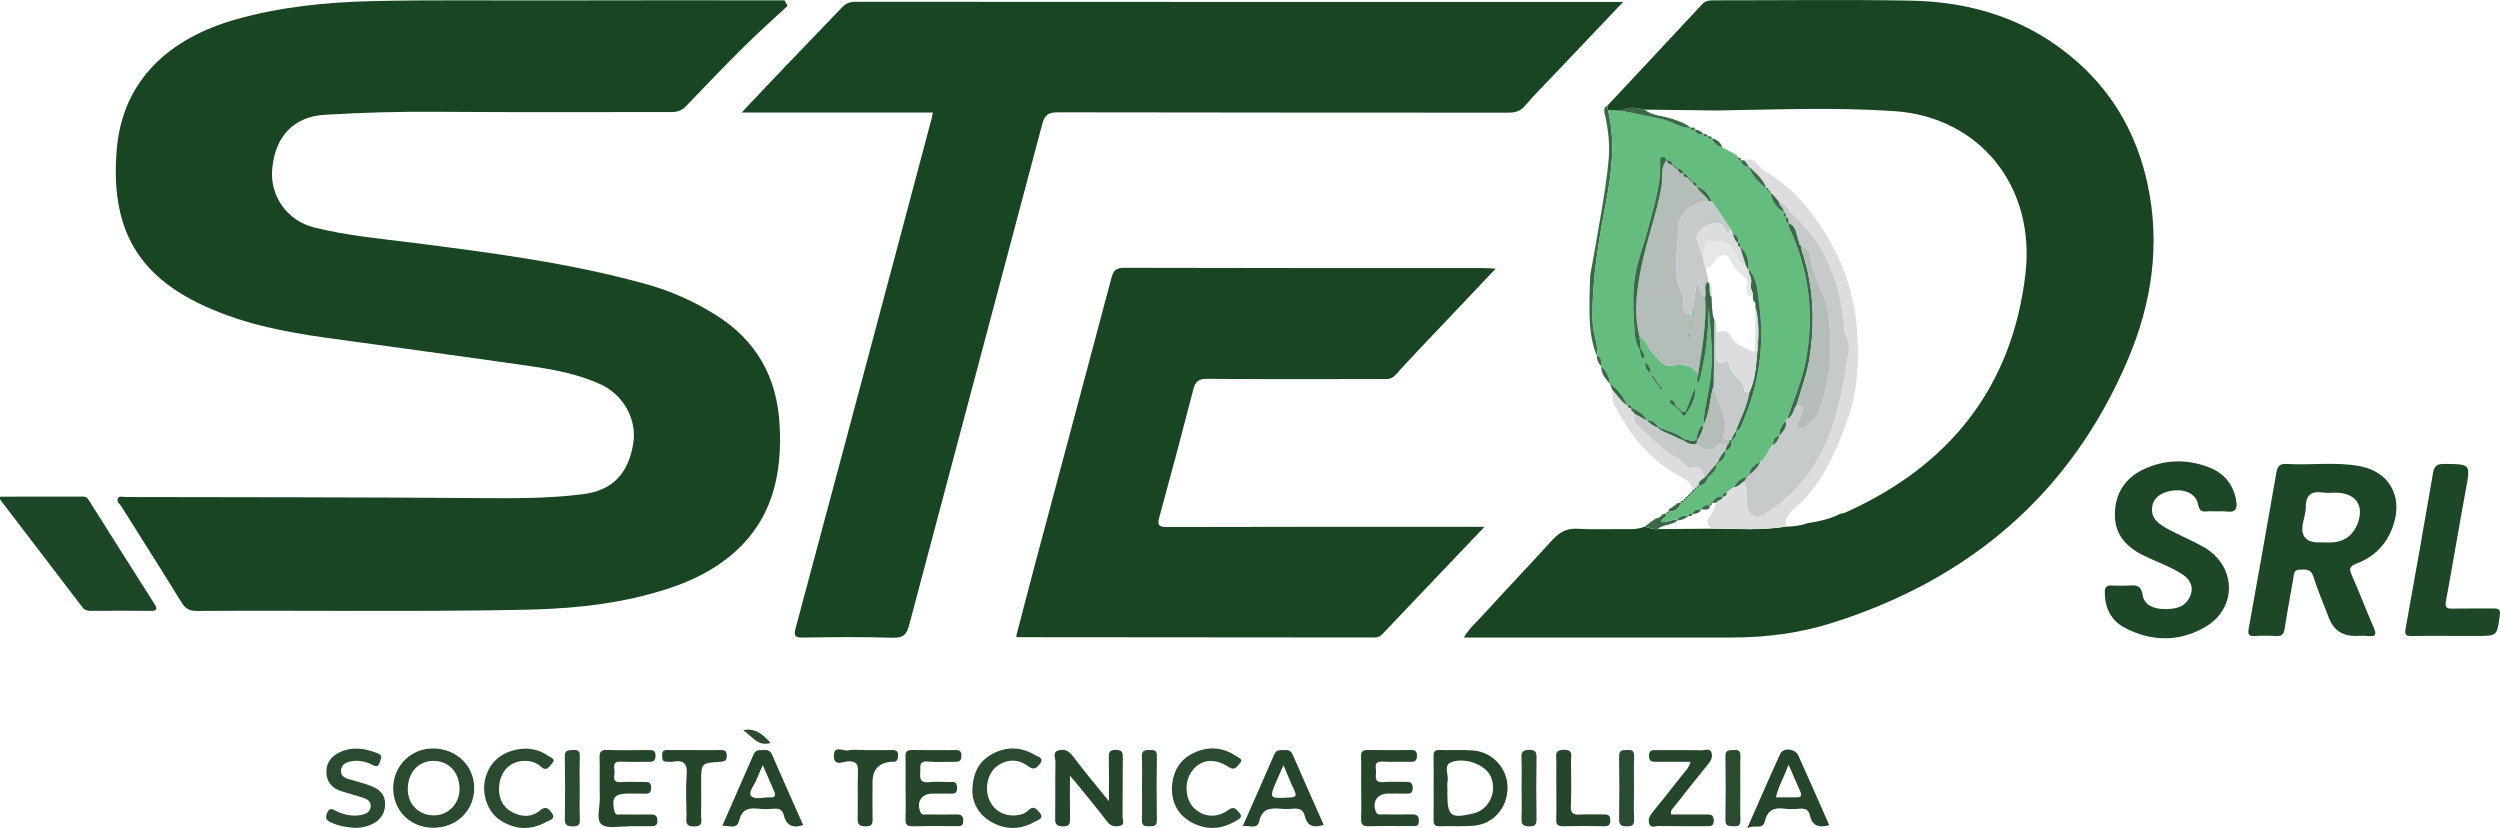 <?xml version="1.0" encoding="UTF-8"?>
<svg id="Livello_2" data-name="Livello 2" xmlns="http://www.w3.org/2000/svg" viewBox="0 0 864.2 286.34">
  <defs>
    <style>
      .cls-1 {
        fill: #25462b;
      }

      .cls-1, .cls-2, .cls-3, .cls-4, .cls-5, .cls-6, .cls-7, .cls-8, .cls-9, .cls-10, .cls-11, .cls-12 {
        stroke-width: 0px;
      }

      .cls-2 {
        fill: #dddddf00;
      }

      .cls-3 {
        fill: #c7caca00;
      }

      .cls-4 {
        fill: #194522;
      }

      .cls-5 {
        fill: #194523;
      }

      .cls-6 {
        fill: #2a4b30;
      }

      .cls-7 {
        fill: #1e4727;
      }

      .cls-8 {
        fill: #64bc7e;
      }

      .cls-9 {
        fill: #e5e8e700;
      }

      .cls-10 {
        fill: #184522;
      }

      .cls-11 {
        fill: #b5bdb900;
      }

      .cls-12 {
        fill: #3a6947;
      }
    </style>
  </defs>
  <g id="Livello_1-2" data-name="Livello 1">
    <g>
      <path class="cls-5" d="M272.24,2.03c-5.18,4.84-10.47,9.55-15.5,14.54-6.65,6.59-13.12,13.36-19.6,20.13-1.41,1.47-2.89,2.04-4.93,2.04-26.99-.05-53.98.14-80.97-.1-12.98-.11-25.92.26-38.87,1.03-10.71.63-17.18,7.24-18.26,18.55-.91,9.48,5.07,18.05,14.5,20.41,11.28,2.83,22.86,3.86,34.35,5.32,27.09,3.45,54.17,6.95,80.55,14.31,8.43,2.35,16.39,5.9,23.84,10.56,14.08,8.8,21.24,21.45,22.15,38.06.97,17.75-2.77,33.53-17.11,45.31-8.85,7.27-19.37,11.1-30.36,13.84-13.52,3.37-27.28,4.48-41.15,4.76-37.6.74-75.19.14-112.79.4-2.53.02-3.99-.73-5.35-2.95-6.84-11.16-13.89-22.19-20.85-33.27-.51-.81-1.62-1.57-1.19-2.58.48-1.12,1.77-.58,2.69-.58,41.1.08,82.2.06,123.3.38,11.62.09,23.2.11,34.75-1.34,10.07-1.26,15.73-6.9,17.45-17.47,1.38-8.43-3.34-16.98-11.58-20.67-7.58-3.39-15.7-4.94-23.82-6.12-23.44-3.4-46.92-6.51-70.38-9.78-15.48-2.15-30.75-5.18-44.89-12.2-21.67-10.76-30.01-27.08-27.87-52.89,2.01-24.2,18.39-38.56,41.23-45.02C96.93,2.36,112.6.77,128.5.39c21.36-.5,42.71-.17,64.07-.25,26.21-.1,52.42-.02,78.63-.02.35.63.69,1.27,1.04,1.9Z"/>
      <path class="cls-4" d="M555.7,36.47c10.91-11.66,21.83-23.31,32.7-35,1.06-1.14,2.23-1.36,3.66-1.36,22.74.02,45.49-.3,68.23.1,21.57.37,41.23,6.55,57.74,21.13,12.91,11.4,20.76,25.7,24.35,42.36,4.52,20.97,1.4,41.33-6.87,60.73-19.71,46.22-54.59,75.82-102.13,90.88-11.21,3.55-22.87,5.07-34.68,5.06-30.74-.03-61.48,0-92.65,0,1.87-3.27,4.51-5.48,6.76-7.95,7.89-8.68,15.98-17.18,23.89-25.84,2.41-2.64,4.95-4.02,8.73-3.8,6.1.36,12.24.04,18.36.13,1.65.02,3.17-.3,4.68-.82,1.54.2,2.95,1.07,4.57.81,6.25-.05,12.49-.09,18.74-.14,8.52.02,17.05.68,25.53-.69,2.54-.07,5.06-.31,7.47-1.2,3.88-.64,7.74-1.37,11.28-3.23.6-.15,1.23-.2,1.78-.45,35.84-16.03,57.64-43.06,62.3-82.3,3.62-30.47-15.8-54.49-45.38-56.48-20.42-1.38-40.96-.52-61.44-.22-8.29-.1-16.57-.2-24.86-.3-2.76-.65-5.5-1.14-8.14.43-1.49-.06-2.98-.12-4.48-.18-.04-.54-.09-1.08-.13-1.62Z"/>
      <path class="cls-10" d="M322.48,38.9h-66.1c5.38-5.69,10.27-10.9,15.21-16.06,6.47-6.77,13-13.48,19.46-20.26,1.28-1.34,2.57-1.96,4.52-1.96,87.34.06,174.69.05,262.03.05.95,0,1.89,0,3.49,0-8.49,8.94-16.46,17.31-24.42,25.7-3.18,3.35-6.47,6.61-9.44,10.13-1.64,1.94-3.41,2.45-5.82,2.45-51.86-.05-103.71,0-155.57-.12-3.29,0-4.68.75-5.56,4.08-15.26,57.7-30.7,115.36-45.98,173.06-.87,3.3-1.96,4.6-5.63,4.48-10.36-.32-20.74-.2-31.11-.06-2.79.04-3.24-.62-2.51-3.32,11.5-42.82,22.91-85.66,34.33-128.5,4.27-16.02,8.53-32.04,12.79-48.06.12-.46.18-.93.31-1.62Z"/>
      <path class="cls-4" d="M513.17,182.1c-12.28,12.89-23.82,24.98-35.31,37.11-.87.92-1.76,1.16-2.95,1.16-40.99-.05-81.97-.07-122.96-.1-.12,0-.24-.08-.7-.24,2.27-8.68,4.51-17.41,6.84-26.11,8.69-32.58,17.43-65.16,26.09-97.75.65-2.44,1.47-3.61,4.4-3.6,41.49.12,82.97.09,124.46.1,1.08,0,2.17.1,3.99.19-5.8,6.12-11.16,11.77-16.52,17.44-6.09,6.44-12.25,12.81-18.19,19.38-1.38,1.52-2.8,1.35-4.36,1.35-20.24.02-40.49.09-60.73-.07-2.97-.02-4.02.92-4.72,3.65-3.79,14.73-7.71,29.42-11.73,44.09-.78,2.83-.26,3.49,2.74,3.48,34.74-.11,69.48-.07,104.22-.07,1.45,0,2.91,0,5.43,0Z"/>
      <path class="cls-7" d="M814.17,219.83q-6.76,0-9.11-6.21c-1.81-4.77-3.85-9.47-5.38-14.33-.87-2.78-2.71-2.37-4.67-2.37-2.26,0-2.04,1.74-2.28,3.16-1.01,5.77-2.09,11.53-2.98,17.32-.29,1.87-.99,2.57-2.89,2.46-2.49-.14-5-.14-7.49,0-2.22.13-2.36-.78-2.02-2.67,3.23-17.9,6.4-35.81,9.53-53.73.37-2.11,1.01-3.23,3.54-3.08,8.34.49,16.75-.77,25.05.71,10.21,1.81,15.1,10.13,12,20-2.08,6.61-6.34,11.26-12.8,13.69-2.23.84-2.79,1.62-1.76,3.93,2.68,6.02,5.01,12.2,7.64,18.25.98,2.24.82,3.18-1.87,2.9-1.48-.15-3-.03-4.5-.03ZM801.69,187.48c1.62,0,3.25.11,4.86-.02,4.32-.36,7.13-2.82,8.54-6.78,2.09-5.85-.59-9.88-6.76-10.34-1.74-.13-3.53.19-5.24-.07-3.98-.61-6.01.72-6.02,4.98,0,1.84-.62,3.67-.98,5.51q-1.34,6.82,5.59,6.74Z"/>
      <path class="cls-7" d="M766.5,176.77c-1.25,0-2.51-.11-3.74.02-1.83.19-2.53-.43-2.9-2.34-.64-3.35-3.74-5.14-7.7-4.96-4.38.21-7.48,2.18-8.12,5.31-.52,2.55.34,4.61,2.43,6.21,2.4,1.84,5.16,3,7.83,4.33,2.57,1.27,5.19,2.43,7.66,3.88,11.25,6.59,11.48,21.16.15,27.64-8.94,5.1-18.44,4.93-27.56.19-4.76-2.47-6.98-6.85-6.96-12.33,0-1.82.64-2.42,2.4-2.32,1.99.11,4,.11,5.99,0,2.5-.14,4.19-.13,4.7,3.33.5,3.43,3.83,4.73,7.16,4.8,3.55.08,7.11-.27,9.02-3.96,1.6-3.09.67-5.99-2.43-8.02-4.29-2.81-9.19-4.39-13.74-6.68-5.93-2.99-9.74-7.29-9.62-14.26.13-7.36,3.74-12.58,10.32-15.56,7.13-3.24,14.57-3.35,21.87-.65,5.22,1.93,8.63,5.66,9.7,11.4.58,3.09-.14,4.48-3.45,4.01-.98-.14-1.99-.02-2.99-.03Z"/>
      <path class="cls-7" d="M.04,171.68c9.55,0,19.12.02,28.69-.02,1.25,0,1.69.79,2.23,1.64,7.45,11.81,14.89,23.62,22.39,35.39,1.22,1.91.96,2.52-1.38,2.48-6.87-.09-13.75-.05-20.62-.01-1.21,0-2.12-.27-2.89-1.28-9.46-12.41-18.94-24.79-28.41-37.19-.11-.15-.01-.45-.01-1.01Z"/>
      <path class="cls-7" d="M846.77,219.82c-4.37,0-8.74-.07-13.11.03-1.97.04-2.5-.34-2.1-2.53,3.26-17.89,6.37-35.8,9.47-53.71.39-2.27,1.16-3.27,3.79-3.25,9.34.09,9.23-.06,7.51,9.22-2.36,12.73-4.46,25.51-6.82,38.24-.41,2.21.28,2.59,2.21,2.56,4.74-.08,9.49,0,14.23-.05,1.88-.02,2.47.4,2.17,2.55-.98,6.95-.85,6.97-7.99,6.95-3.12,0-6.24,0-9.36,0Z"/>
      <path class="cls-1" d="M383.33,276.98c0-5.69.06-10.4-.03-15.11-.03-1.76.2-2.67,2.37-2.66,2.07.01,2.49.72,2.46,2.6-.09,6.87,0,13.74-.09,20.6-.01,1.05.94,2.73-.97,3.09-1.57.3-3.04.23-4.28-1.4-3.71-4.86-7.63-9.54-11.48-14.29-.28-.35-.59-.67-1.45-1.65,0,5.47-.05,10.15.03,14.83.03,1.75-.21,2.71-2.37,2.67-2.08-.03-2.82-.58-2.78-2.73.12-6.49-.03-12.99.11-19.48.03-1.37-1.21-3.49,1.18-4.09,1.91-.48,3.42.14,4.77,1.94,3.81,5.08,7.92,9.94,12.53,15.67Z"/>
      <path class="cls-1" d="M495.58,272.26c0-3.61.06-7.23-.03-10.84-.04-1.58.42-2.21,2.09-2.16,3.86.13,7.74-.13,11.58.16,6.82.52,12.01,6.36,11.9,13.02-.11,7.01-4.99,12.5-11.89,13.02-3.84.29-7.72.02-11.58.15-1.67.05-2.13-.57-2.1-2.15.09-3.73.03-7.47.02-11.21ZM500.33,272.49c0,.62,0,1.25,0,1.87,0,7.8,1.12,8.67,8.93,6.85,5.7-1.32,8.61-8.02,5.78-13.31-1.9-3.54-8.44-6.16-13.24-4.47-3.1,1.09-.85,4.52-1.43,6.82-.18.7-.03,1.49-.03,2.24Z"/>
      <path class="cls-6" d="M135.93,272.41c.02-7.68,6.18-13.76,13.84-13.68,8.11.09,14.16,5.99,14.15,13.8-.02,7.77-6.26,13.72-14.28,13.61-7.9-.11-13.73-5.95-13.71-13.73ZM149.65,263.02c-5.21.09-8.82,4.28-8.68,10.07.12,5.14,3.99,8.85,9.17,8.77,4.94-.07,8.79-4.15,8.72-9.25-.08-5.74-3.86-9.68-9.21-9.59Z"/>
      <path class="cls-1" d="M470.52,272.51c0-3.62.08-7.25-.03-10.87-.05-1.78.52-2.42,2.33-2.39,5,.09,9.99.06,14.99.02,1.37-.01,1.99.34,2,1.88.01,1.62-.5,2.23-2.12,2.19-3.25-.08-6.5.11-9.74-.07-3.4-.19-2.16,2.24-2.29,3.81-.14,1.68-.49,3.56,2.42,3.28,2.6-.25,5.24-.04,7.87-.08,1.37-.02,2.33.07,2.39,1.94.07,2.06-.98,2.18-2.51,2.13-2-.06-4-.03-6-.02-3.78,0-5.66,2.93-4.17,6.37.5,1.16,1.44.8,2.22.81,3.37.05,6.75.09,10.12,0,1.69-.04,2.47.41,2.47,2.3,0,2.03-1.26,1.75-2.48,1.75-5,0-10-.08-14.99.05-2.05.05-2.55-.73-2.49-2.62.12-3.49.03-6.99.03-10.49Z"/>
      <path class="cls-1" d="M313.03,272.5c0-3.62.08-7.25-.03-10.87-.05-1.78.53-2.41,2.34-2.37,4.87.1,9.75.04,14.62.03,1.31,0,2.36-.07,2.39,1.87.03,2.03-.96,2.22-2.53,2.19-3-.05-6.02.19-8.99-.09-3.48-.32-2.54,2-2.71,3.84-.19,2.15.1,3.58,2.87,3.28,2.35-.25,4.74-.06,7.12-.06,1.36,0,2.69-.31,2.75,1.92.07,2.47-1.44,2.11-2.91,2.1-1.87,0-3.75-.01-5.62,0-3.79,0-5.63,2.87-4.17,6.37.49,1.18,1.43.81,2.21.82,3.37.05,6.75.08,10.12,0,1.67-.04,2.51.37,2.49,2.27-.03,1.98-1.24,1.78-2.5,1.78-5,0-10-.08-14.99.05-2.04.05-2.55-.73-2.48-2.63.13-3.49.04-6.99.04-10.49h-.01Z"/>
      <path class="cls-1" d="M216.97,285.72c-3.09-.15-7.12.84-9.01-.74-2.01-1.68-.55-5.85-.62-8.92-.11-4.73.03-9.47-.07-14.21-.04-1.88.44-2.66,2.49-2.6,4.86.14,9.72.08,14.58.02,1.46-.02,2.27.22,2.26,2.01-.02,1.75-.78,2.08-2.27,2.06-3.24-.06-6.49.11-9.72-.05-3.11-.16-2.2,2.02-2.17,3.53.03,1.46-1.03,3.72,2.12,3.53,2.73-.17,5.48,0,8.22-.05,1.44-.03,2.31.19,2.31,2,0,1.7-.64,2.14-2.19,2.06-1.99-.09-3.99-.02-5.98-.02-4.54,0-5.55,1.46-4.56,6.01.35,1.6,1.37,1.17,2.23,1.18,3.36.06,6.73.07,10.1.01,1.59-.03,2.56.21,2.55,2.2,0,1.94-1.12,1.86-2.41,1.85-2.62-.02-5.24,0-7.85,0v.14Z"/>
      <path class="cls-1" d="M577.66,281.55c4.08,0,8.07.01,12.05,0,1.43,0,2.67-.11,2.71,2.03.04,2.19-1.23,2.01-2.65,2.01-5.49-.02-10.99.04-16.48-.05-1.08-.02-2.68.89-3.19-.84-.4-1.34.09-2.61,1.04-3.78,3.63-4.44,7.19-8.94,10.72-13.45.89-1.13,2.07-2.12,2.48-4.14-3.99,0-7.8,0-11.61,0-1.41,0-2.65.15-2.69-2-.04-2.17,1.17-2.04,2.61-2.03,5.24.02,10.49-.04,15.73.05,1.09.02,2.69-.84,3.24.8.44,1.32-.01,2.59-.98,3.78-4.02,4.92-7.95,9.92-11.89,14.92-.51.65-1.35,1.17-1.11,2.72Z"/>
      <path class="cls-6" d="M122.84,286.19c-2.97-.19-5.9-.65-8.65-2-1.54-.76-1.81-1.64-1.07-3.27.79-1.73,1.57-1.34,2.86-.68,2.6,1.33,5.4,1.99,8.33,1.57,1.78-.25,3.63-.88,3.84-2.94.19-1.91-1.37-2.76-3.03-3.25-2.38-.71-4.77-1.39-7.15-2.14-3.03-.95-4.94-2.98-5.14-6.19-.21-3.34,1.54-5.76,4.44-7.17,4.46-2.18,8.93-1.46,13.37.32,1.89.75.92,1.91.64,3.01-.35,1.4-1.05,1.74-2.41,1.02-2.49-1.32-5.19-1.84-7.96-1.2-1.49.35-2.85,1.15-3.02,2.92-.17,1.83.99,2.67,2.59,3.11,1.91.53,3.82,1.09,5.72,1.67,5.19,1.57,7.08,3.63,6.91,7.5-.17,3.9-3.12,6.68-8.01,7.51-.73.12-1.49.14-2.27.22Z"/>
      <path class="cls-1" d="M429.58,285.6c3.77-8.54,7.39-16.68,10.92-24.85.74-1.72,2.07-1.4,3.41-1.47,1.31-.06,2.3.09,2.94,1.57,3.49,8.07,7.1,16.09,10.74,24.29-3.28,1.05-5.66.62-6.51-2.97-.54-2.28-1.96-2.83-4.09-2.62-1.48.15-3,.14-4.48,0-3.49-.33-6.25.06-7.2,4.29-.71,3.14-3.43,1.28-5.74,1.75ZM443.67,264.5c-.88,2-1.53,3.46-2.16,4.92-2.9,6.71-2.9,6.65,4.37,6.26,1.88-.1,2.48-.48,1.59-2.37-1.27-2.67-2.35-5.42-3.79-8.8Z"/>
      <path class="cls-1" d="M277.64,285.21c-3.9,1.29-5.89-.12-6.72-3.47-.43-1.74-1.48-2.34-3.26-2.19-1.85.16-3.76.22-5.6,0-3.38-.41-5.66.35-6.56,4.08-.78,3.26-3.45,1.66-5.82,1.84,3.73-8.5,7.33-16.65,10.88-24.82.74-1.71,2.17-1.25,3.48-1.37,1.38-.12,2.26.25,2.87,1.67,3.5,8.06,7.1,16.08,10.73,24.26ZM263.68,264.51c-.88,2.01-1.57,3.45-2.15,4.94-.76,1.93-2.95,4.46-1.91,5.65,1.35,1.55,4.38.36,6.68.54,1.63.13,1.95-.62,1.34-2.02-1.24-2.82-2.46-5.66-3.95-9.1Z"/>
      <path class="cls-1" d="M632.34,285.24c-3.55,1.01-5.92.28-6.67-3.35-.41-1.99-1.65-2.49-3.52-2.34-1.73.14-3.52.23-5.23,0-3.57-.5-5.91.45-6.82,4.28-.78,3.3-3.55.96-6.14,2.52,4.14-9.36,7.7-17.64,11.47-25.82,1.02-2.21,5.16-1.73,6.23.64,3.56,7.92,7.04,15.86,10.68,24.08ZM613.93,275.62c2.54,0,4.87-.02,7.19,0,1.33.01,1.86-.49,1.29-1.8-1.27-2.93-2.56-5.85-4.17-9.53-1.43,4.29-3.5,7.39-4.32,11.32Z"/>
      <path class="cls-6" d="M405.1,273.1c.08-6.22,2.56-10.41,7.43-12.77,5.03-2.44,10.17-2.11,14.9,1.1.77.52,2.52,1.05,1.15,2.43-.94.95-1.6,2.76-3.88,1.26-5.09-3.35-9.9-2.55-12.83,1.65-2.55,3.65-2.19,9.43.77,12.46,3.11,3.18,7.95,3.74,11.9.8,2.12-1.57,2.8-.2,3.85.91,1.51,1.6-.19,2.25-1.08,2.78-4.95,2.98-10.08,3.37-15.28.63-4.78-2.53-6.78-6.7-6.93-11.24Z"/>
      <path class="cls-6" d="M336.14,274c-.07-6.61,2.17-10.78,6.8-13.33,4.94-2.72,10.07-2.53,14.93.37.9.53,3.14,1.02,1.7,2.86-.95,1.21-1.95,2.67-4.2.95-3.62-2.76-7.81-2.38-11.04.27-2.96,2.43-4.02,7.46-2.39,11.3,1.6,3.77,5.07,5.79,9.29,5.43,1.54-.13,3.06-.54,4.09-1.61,1.89-1.97,3-.65,4.12.73,1.58,1.94-.58,2.44-1.48,2.95-4.87,2.81-9.91,3.11-14.95.39-4.6-2.47-6.68-6.48-6.87-10.32Z"/>
      <path class="cls-6" d="M172.49,272.45c-.04,3.64,1.3,6.59,4.62,8.32,3.22,1.68,6.65,1.85,9.48-.57,2.09-1.79,3.09-.62,4.13.79,1.6,2.18-.84,2.55-1.82,3.09-5.5,3.08-11.02,2.8-16.22-.71-4.16-2.82-6.19-8.88-4.98-14,1.35-5.7,5.5-9.46,11.83-10.41,3.55-.53,6.97.22,9.94,2.3.81.56,2.89,1.01,1.37,2.64-.9.97-1.83,3.02-3.86,1.12-1.39-1.3-3.18-1.91-5.12-1.99-5.38-.22-9.21,3.62-9.36,9.42Z"/>
      <path class="cls-1" d="M299.2,259.3c3.11,0,6.23.04,9.34-.02,1.47-.03,1.94.55,1.9,1.99-.04,1.37-.39,2.17-1.9,2.04-.12,0-.25,0-.37,0q-6.54.52-6.55,7.03c0,4.24-.08,8.47.02,12.71.05,1.84-.33,2.62-2.41,2.6-2.1-.02-2.81-.6-2.75-2.75.14-5.35-.08-10.72.1-16.07.09-2.67-.51-3.73-3.45-3.65-1.59.04-4.77,1.92-4.88-1.74-.12-4.04,3.24-1.69,4.97-2.06,1.91-.4,3.97-.09,5.96-.09Z"/>
      <path class="cls-1" d="M240,259.3c2.99,0,5.99.04,8.98-.02,1.48-.03,2.28.25,2.25,2.03-.03,1.79-.89,1.94-2.33,2.03-6.52.41-6.52.45-6.52,7.03,0,3.87.06,7.73-.02,11.6-.03,1.62.93,3.68-2.38,3.72-3.46.04-2.65-2.09-2.67-3.92-.05-4.61-.29-9.25.06-13.84.29-3.76-.82-5.33-4.65-4.63-.72.13-1.49-.01-2.24.01-1.76.06-1.5-1.18-1.57-2.3-.08-1.28.46-1.76,1.72-1.74,3.12.05,6.24.02,9.35.01Z"/>
      <path class="cls-1" d="M538,272.44c0-3.11-.04-6.22,0-9.33.03-1.82-.82-3.95,2.65-3.93,3.31.02,2.39,2.07,2.41,3.71.06,5.23.16,10.46-.04,15.67-.1,2.53.78,3.19,3.14,3.02,2.72-.19,5.47,0,8.21-.06,1.48-.04,2.26.25,2.26,2.01,0,1.66-.54,2.1-2.13,2.07-4.73-.09-9.46-.1-14.19,0-1.78.04-2.41-.55-2.35-2.34.11-3.6.03-7.21.03-10.82Z"/>
      <path class="cls-6" d="M525.98,272.44c0-3.49.1-6.98-.05-10.47-.09-2.11.58-2.78,2.73-2.76,2,.02,2.51.64,2.48,2.57-.11,7.1-.1,14.21,0,21.31.02,1.86-.4,2.59-2.44,2.58-2.11,0-2.84-.63-2.75-2.76.15-3.48.04-6.98.04-10.47Z"/>
      <path class="cls-6" d="M200.4,272.74c0,3.49-.12,6.98.05,10.47.1,2.05-.67,2.49-2.56,2.44-1.81-.05-2.67-.38-2.63-2.48.12-7.23.1-14.45-.02-21.68-.04-2.33,1.28-2.14,2.85-2.24,1.77-.11,2.41.44,2.34,2.28-.13,3.73-.04,7.48-.04,11.21Z"/>
      <path class="cls-6" d="M394.76,272.39c0-3.61.12-7.23-.04-10.84-.1-2.28,1.13-2.26,2.78-2.3,1.65-.03,2.45.23,2.41,2.2-.12,7.35-.12,14.7,0,22.05.03,2.05-.98,2.15-2.51,2.11-1.43-.04-2.73.13-2.66-2.02.12-3.73.03-7.47.03-11.21h-.01Z"/>
      <path class="cls-6" d="M564.84,272.75c0,3.49-.13,6.98.04,10.46.1,2.09-.76,2.43-2.59,2.44-1.9.01-2.63-.51-2.6-2.51.1-7.22.12-14.45,0-21.68-.04-2.37,1.32-2.11,2.86-2.21,1.78-.12,2.39.47,2.33,2.29-.13,3.73-.04,7.47-.04,11.21Z"/>
      <path class="cls-6" d="M601.59,272.45c0,3.61-.08,7.23.04,10.84.06,1.76-.44,2.49-2.28,2.32-1.48-.14-2.95.28-2.91-2.15.12-7.35.13-14.7.01-22.05-.04-2.45,1.47-2,2.93-2.15,1.89-.2,2.3.64,2.25,2.35-.11,3.61-.03,7.23-.03,10.84Z"/>
      <path class="cls-12" d="M552.03,122.98c-2.78-6.58-2.64-13.53-2.56-20.47.03-2.46.15-4.92.24-7.38,1.27-7.14,2.6-14.28,3.78-21.44,1.02-6.22,2.06-12.42,2.6-18.73.44-5.17-.15-10.13-1.25-15.08-.34-1.51-.67-2.58.87-3.42.04.54.09,1.08.13,1.62,2.6,10.53,1.4,20.95-.6,31.43-2.63,13.76-5.04,27.55-4.69,41.67.1,4.01,2.04,7.73,1.48,11.79Z"/>
      <path class="cls-6" d="M266.37,256.84c-4.65,1.32-6.45-2.57-9.48-4.39q4.77-1.31,9.48,4.39Z"/>
      <path class="cls-12" d="M573.05,182.86c-1.62.27-3.03-.61-4.57-.81,1.29-.95,2.59-1.9,3.88-2.85,1.06-.03,1.78-.63,2.38-1.42,0,0,0,.03,0,.03.43-.1.87-.2,1.3-.3.39,1.55-1.79,1.52-1.76,2.95,1.92.32,3.67-1.22,5.61-.58-1.91,1.84-4.89,1.24-6.84,2.98Z"/>
      <path class="cls-12" d="M579.84,173.92c.44-.08.88-.15,1.32-.23-.76,2.08-2.13,3.28-4.46,3.13.09-.22.14-.44.17-.67,0,0-.01,0-.01,0,.74-.52,1.48-1.03,2.22-1.55.25-.23.51-.46.76-.69Z"/>
      <path class="cls-8" d="M576.7,176.82c2.33.16,3.7-1.05,4.46-3.13,0,0,.06.1.06.1.51,0,.8-.22.81-.75,0,0-.03.03-.03.03.53.01.82-.21.78-.77,0,0-.03.03-.03.03.55.03.81-.23.78-.78,0,0-.03.03-.03.03.55.03.82-.21.77-.78,0,0-.02.02-.02.02.57.05.83-.21.78-.77,0,0-.03.03-.03.03.55.04.81-.22.79-.77l-.03.03c.56.05.8-.23.77-.78l-.03.03c.55.03.81-.22.77-.78l-.02.02c1.86-.05,2.59-1.37,3.18-2.85,1.28-1.35,3.2-2.31,2.82-4.66.51.15.77-.14.96-.54,1.63-.83,2.3-2.15,2.03-3.96,2.16-.42,2.37-1.99,2.24-3.77.52.17.76-.16.96-.55.77-.69.81-1.53.53-2.44,1.63-.35,1.87-1.78,2.41-3.02,5.69-13.09,7.62-26.78,5.74-40.87-.55-4.12-.52-8.71-3.68-12.17,0-2.91-.39-5.67-2.94-7.59l.02.03c.13-.71.1-1.33-.77-1.54l.03.04c.18-1.47-.12-2.65-1.79-3.03-.18-.49-.36-.97-.55-1.46-2.22-3.27-4.44-6.53-6.66-9.8-1.11-2.39-2.6-4.39-5.25-5.24l.02.02c.07-1.08-.42-1.6-1.52-1.52l.02.02c.02-.54-.23-.8-.77-.77l.02.02c.02-.53-.24-.79-.77-.77l.02.02c-.1-.92-.7-1.34-1.53-1.52l.03.03c-.39-1.06-1.05-1.71-2.27-1.53l.02.02c.02-.53-.29-.74-.78-.78l.03.03c-.03-.49-.3-.74-.78-.77l.03.02c-.37-1.09-1.09-1.65-2.27-1.52l.03.02c-.15-.85-.75-1.45-1.52-1.26-.91.22-.71,1.2-.69,1.91.29,7.85-2.17,15.2-4.08,22.65-1.66,6.47-4.36,12.73-4.93,19.41-.47,5.39-.2,10.88.17,16.3.15,2.12.41,4.48,1.79,6.39.38,1.07.02,2.53,1.61,3.19.18-1.55-.51-2.53-1.22-3.5-.17-1.49-.34-2.98-.51-4.47,2.36,1.2,2.67,3.98,4.4,5.68,1.89,1.86,3.36,4.92,6.24,4.66,3.46-.31,6.6-.86,9.07,2.24.1.13.47.05.72.07.15,1.16-1.21,2.29.1,3.74,2.39-8.68,3.39-17.32,3.39-26.11.76,7.91,1.56,15.73.76,23.72-.57,5.68-2.4,11.13-2.51,16.85-2.07,1.08-1.97,3.21-2.46,5.06-1.41,1.14-2.76-.22-4.14-.1-2.18-1.93-4.92-2.69-7.57-3.64-.5-.25-1-.5-1.49-.76-.98-1.3-2.03-2.48-3.92-2.05-.95-2.45-3.15-3.44-5.27-4.53l.05.04c-.21-.85-.76-1.02-1.53-.79l.02.02c-1.37-3.02-3.15-5.7-6.03-7.51,0,0,.02.02.02.02-.21-2.41-1.25-4.41-3.02-6.03,0,0,.02.03.02.03.17-1.53.23-3.02-1.52-3.78,0,0,.02.09.02.09.56-4.06-1.38-7.78-1.48-11.79-.35-14.12,2.06-27.92,4.69-41.67,2-10.47,3.2-20.9.6-31.43,1.49.06,2.98.12,4.48.18,5.14.99,10.27,1.96,15.35,3.24,2.96.74,5.47,2.89,8.7,2.61,0,0-.04-.03-.04-.03.16.96.84.89,1.54.78l-.03-.02c.46,1.59,1.66,1.73,3.03,1.52l-.03-.02c.15.96.86.83,1.53.77l-.03-.02c.16.94.84.87,1.53.77l-.02-.02c.47,1.88,2.01,2.55,3.57,3.2l4.03,2.05c.09.16.18.32.27.48.11-.15.22-.3.32-.45.26.43.52.85.77,1.28.09.48.08,1.05.83.95l-.05-.04c.57,1.34,1.29,2.49,3.02,2.3l-.03-.03c1.12,3.23,3.4,5.53,6.04,7.53l-.04-.04c.03.48.23.81.77.79l-.03-.03c0,.51.23.8.78.79,0,0-.02-.03-.02-.03.3,3.06,2.08,5.14,4.52,6.78l-.02-.03c-.09.68-.19,1.38.77,1.53l-.02-.03c-.16.9-.23,1.78.78,2.28l-.03-.04c.15.59.21,1.22.46,1.77,6.86,14.76,8.66,30.07,5.62,46.08-1.31,6.9-4.11,13.24-6.35,19.8-.19.26-.38.51-.56.77-1.2,1.51-2.36,3.04-2.17,5.14l.02-.02c-1.95.22-2.11,1.72-2.3,3.2-1.7,1.74-2.11,4.45-4.32,5.81-1.96.93-3.58,2.17-3.9,4.51l.03-.03c-.55-.03-.81.23-.78.78l.03-.02c-2.16.33-3.51,1.68-4.44,3.55-.82.57-1.65,1.14-2.47,1.71-.75.24-1.57.42-1.35,1.52,0,0,.01-.02.01-.02-1.83-.19-3.05.63-3.77,2.28l.03-.03c-.53-.02-.83.2-.78.77l.04-.02c-1.36-.19-2.53,0-3.04,1.52l.03-.02c-1.36-.2-2.51.03-3.03,1.52l.03-.02c-.68-.08-1.38-.2-1.53.77l.03-.03c-1.52-.13-3.04-.26-3.79,1.52l.06-.03c-1.94-.65-3.69.9-5.61.58-.03-1.43,2.15-1.4,1.76-2.95,0,0-.02.07-.02.07.54.02.84-.2.78-.78l-.09.02ZM579.95,140.72c-.25-.24-.5-.48-.76-.72-.34-.85-.53-1.87-1.88-1.64-.31,1.31.76,1.54,1.52,2l.76.75c.25.24.5.49.76.73.24.26.49.52.73.77.67,1.5,1.35,1.56,2.03,0,1.95-2.61,3.16-5.49,2.88-8.93-1.1,2.85-2.21,5.69-3.31,8.54-.41,0-.82,0-1.24,0l-.78-.7c-.24-.27-.48-.54-.72-.8ZM572.86,132.82c.25.25.5.51.75.76.13.39.11,1.17.69.82.47-.28-.02-.82-.42-1.11-.23-.26-.46-.53-.69-.79-.21-.29-.43-.58-.64-.87-.27-.48-.54-.96-.81-1.44-.17-.16-.46-.49-.49-.47-.46.33-.16.59.12.84.27.49.54.97.81,1.46.23.27.47.53.7.79ZM568.7,125.09c-.08,1.88.38,2.92,1.88,3.83,0-1.59-.52-2.57-1.88-3.83Z"/>
      <path class="cls-2" d="M596.94,170.13c.82-.57,1.65-1.14,2.47-1.71,1.55-.16,2.4-1.49,3.63-2.17.54,1.92.89,3.86.8,5.89-.1,2.25-.08,4.81,2.15,5.95,2.1,1.08,4.17-.43,5.88-1.61,8.95-6.18,15.52-14.21,19.78-24.34,4.23-10.06,5.75-20.63,7.45-31.24.43-2.7-1.39-4.67-1.58-7.16-1.13-15.22-5.98-28.85-17.61-39.35-1.7-1.53-2.29-4.25-4.99-4.69-.21-.26-.43-.52-.64-.78-.21-.26-.41-.52-.62-.78-.53-.52-1.05-1.03-1.58-1.55,0,0,.02.03.02.03-.05-.46-.24-.79-.78-.79,0,0,.03.03.03.03-.01-.5.08-1.11-.77-.79,0,0,.04.04.04.04-1.11-3.23-3.66-5.32-6.04-7.53,0,0,.03.03.03.03-.53-.72-1.05-1.43-1.58-2.15,3.74-1.46,4.64,2.28,6.91,3.59,9.11,5.24,15.6,12.84,21.05,21.62,6.21,10.01,9.9,20.94,10.88,32.5.94,10.98.37,21.99-3.47,32.67-4.15,11.54-9.09,22.45-18.75,30.55-1.73,1.45-2.57,3.33-2.35,5.63-8.48,1.37-17.01.71-25.53.69-1.57-1.11-2.05-2.61-.76-4.05,1.3-1.46,1.56-3.25,2.26-4.91.54-.96,2.08-.83,2.32-2.12v.02c1.04.03,1.23-.71,1.33-1.52Z"/>
      <path class="cls-12" d="M568.46,37.84c2.71,2.29,6.28,2.1,9.4,3.19,2.3.8,4.63,1.43,6.5,3.09-3.23.29-5.74-1.86-8.7-2.61-5.09-1.28-10.22-2.25-15.35-3.24,2.64-1.57,5.39-1.08,8.14-.43Z"/>
      <path class="cls-2" d="M585.06,169.35c-.42-2.33-2.16-3.64-4.02-4.58-10.8-5.43-17.55-14.54-23.06-24.86-.89-1.66-.6-3.38-.65-5.1,1.81,1.72,2.98,4.05,5.2,5.36,0,0-.02-.02-.02-.02.34.59.62,1.29,1.53.79,0,0-.05-.04-.05-.04-.64,1.1.81,1.31.89,2.1-.11,1.39-.15,2.72,1.01,3.8,4.62,4.28,8.87,9.02,14.56,11.97,1.57.81,2.51,3.34,4.15,2.88,3.62-1.02,3.98,1.14,4.45,3.57-.92.65-2.04,1.16-1.81,2.6,0,0,.02-.02.02-.02-.5.02-.76.28-.77.78,0,0,.03-.03.03-.03-.5.02-.75.29-.77.78,0,0,.03-.03.03-.03-.24,0-.49,0-.73.04Z"/>
      <path class="cls-12" d="M562.54,140.17c-2.22-1.31-3.4-3.64-5.2-5.36-.28-.72-.55-1.44-.83-2.15,2.88,1.81,4.66,4.5,6.03,7.51Z"/>
      <path class="cls-12" d="M553.51,126.64c1.78,1.62,2.81,3.62,3.02,6.03-1.56-1.73-3.08-3.48-3.02-6.03Z"/>
      <path class="cls-12" d="M552.01,122.89c1.75.76,1.69,2.25,1.52,3.78-.99-1.07-1.57-2.3-1.52-3.78Z"/>
      <path class="cls-12" d="M584.28,170.8c.05.56-.23.81-.77.78-.01-.53.27-.77.77-.78Z"/>
      <path class="cls-12" d="M583.53,171.55c.03.55-.23.8-.78.78,0-.51.24-.79.78-.78Z"/>
      <path class="cls-12" d="M582.78,172.3c.04.56-.25.79-.78.77-.04-.56.26-.78.78-.77Z"/>
      <path class="cls-12" d="M582.04,173.04c0,.54-.3.76-.81.75-.31-.87.33-.73.81-.75Z"/>
      <path class="cls-12" d="M585.03,170.05c.05.57-.21.82-.78.77,0-.52.26-.78.78-.77Z"/>
      <path class="cls-12" d="M585.06,169.35c.24-.03.48-.04.73-.04.03.55-.23.81-.79.77-.04-.25-.02-.49.06-.73Z"/>
      <path class="cls-12" d="M576.79,176.8c.05.58-.24.8-.78.78,0-.52.33-.71.78-.78Z"/>
      <path class="cls-11" d="M587.11,128.71c-.25-.02-.62.06-.72-.07-2.48-3.1-5.62-2.55-9.07-2.24-2.88.26-4.35-2.8-6.24-4.66-1.73-1.7-2.04-4.48-4.4-5.68-1.85-6.91-1.08-13.78.1-20.69,1.78-10.41,5.6-20.31,7.54-30.69.58-3.07-.54-6.49,1.74-9.23,0,0-.03-.02-.03-.02.46.94,1.04,1.72,2.27,1.52,0,0-.03-.02-.03-.02-.12.64.26.78.78.77,0,0-.03-.03-.03-.03,0,.52.31.73.78.77,0,0-.02-.02-.02-.02.48.92.99,1.79,2.27,1.53,0,0-.03-.03-.03-.03-.2,1.22.63,1.41,1.53,1.52,0,0-.02-.02-.02-.02.02.5.29.74.77.77,0,0-.02-.02-.02-.02.03.49.29.74.77.77,0,0-.02-.02-.02-.02.19.83.69,1.34,1.52,1.52,0,0-.02-.02-.02-.02.79,2.14,3.17,2.98,4.11,5-5.76.61-10.63,4.37-10.6,9.92.04,7.55-2.17,15.39,1.69,22.69.43.81.31,1.66.11,2.54-.59,2.66.48,4.06,3.26,4.06.07.24.07.57.23.7.28.23.46.07.43-.31-.07-.84.27-1.77-.58-2.43.78-3.03.34-6.31,1.88-9.42q.48,4.64,2.38,5.44c.59,8.82-1.03,17.44-2.31,26.1ZM583.89,115.11c-.19.34-.39.61-.52.91-.2.49.11.69.49.49.22-.12.32-.56.38-.87.02-.13-.19-.3-.35-.53ZM584.66,113.28c.12-.22.33-.42.32-.61-.01-.37.18-1.17-.35-.98-.47.17-.38,1.03.02,1.59Z"/>
      <path class="cls-3" d="M614.92,69.71c2.69.44,3.29,3.16,4.99,4.69,11.63,10.5,16.49,24.12,17.61,39.35.18,2.48,2.01,4.45,1.58,7.16-1.7,10.6-3.22,21.18-7.45,31.24-4.26,10.14-10.83,18.16-19.78,24.34-1.71,1.18-3.77,2.69-5.88,1.61-2.23-1.15-2.24-3.7-2.15-5.95.09-2.03-.26-3.96-.8-5.89.27-.46.54-.92.81-1.38,0,0-.03.02-.03.02.26-.26.52-.52.78-.78,0,0-.03.03-.03.03,1.63-1.22,3.14-2.54,3.9-4.51,2.22-1.36,2.63-4.06,4.32-5.81,1.32-.67,1.91-1.87,2.3-3.2,0,0-.02.02-.02.02,1.26-1.49,2.77-2.87,2.17-5.14.19-.26.38-.51.57-.77,2.13-.81,1.9-3.25,3.2-4.63,1.75-.09,2.68.61,2.08,2.44-.3.92-.95,1.73-1.3,2.64-.33.87-1.05,1.89.09,2.68,1.04.72,2.01-.03,2.69-.62,1.78-1.55,3.4-3.28,4.27-5.53,4.16-10.77,4.59-21.81,3.18-33.2-.89-7.17-5.71-12.91-6.27-20.11-.11-1.45-1.54-3.06-3.31-3.71l.03.03-.5-.83c-1.23-2.31-.57-5.7-3.9-6.81,0,0,.03.04.03.04.47-1.01.05-1.72-.78-2.28,0,0,.02.03.02.03.03-.66.02-1.29-.77-1.53,0,0,.02.03.02.03.15-1.55-1.67-2.19-1.68-3.67Z"/>
      <path class="cls-3" d="M585.08,108.63c-2.78,0-3.85-1.4-3.25-4.06.2-.89.32-1.74-.11-2.54-3.86-7.3-1.65-15.14-1.69-22.69-.03-5.55,4.84-9.31,10.6-9.92.38.08.77.16,1.15.23,2.22,3.27,4.44,6.53,6.66,9.8-.62.26-1.22,1.85-1.88.26-1.44-3.43-3.85-2.97-6.39-1.72-2.79,1.37-4.74,3.22-2.97,6.71.6,1.19.6,2.65,1.57,3.7-.14,1.6.46,3.05.91,4.52.08,1.5,1.03,2.87.64,4.43-1.65,1.52-.29,3.56-.91,5.26q-1.9-.8-2.38-5.44c-1.54,3.11-1.1,6.39-1.88,9.42-.03.68-.05,1.36-.08,2.04Z"/>
      <path class="cls-2" d="M588.77,88.4c-.97-1.04-.97-2.51-1.57-3.7-1.77-3.49.18-5.34,2.97-6.71,2.54-1.25,4.95-1.71,6.39,1.72.67,1.59,1.27,0,1.88-.26.18.49.36.97.55,1.46.45,1.1.66,2.34,1.79,3.03,0,0-.03-.04-.03-.04.02.63-.08,1.32.77,1.54,0,0-.02-.03-.02-.03.72,2.25,1.43,4.49,2.15,6.74-2.18-1.13-3.02-3.44-4.09-5.32-1.78-3.12-4.55-3.67-7.45-3.52-2.95.15-2.72,3.05-3.34,5.1Z"/>
      <path class="cls-12" d="M589.42,102.61c.62-1.7-.74-3.74.91-5.26.18.25.36.5.54.75.46,1.51-.27,3.24.84,4.64,0,0-.04-.01-.04-.01.14,2.74.04,5.52,1,8.16-.08,7.42-.17,14.85-.25,22.27-1.46,4.51-1.23,9.46-3.53,13.76l-.03-.02c.1-5.72,1.94-11.17,2.51-16.85.8-7.99,0-15.81-.76-23.72,0,8.8-1,17.44-3.39,26.11-1.32-1.46.05-2.58-.1-3.74,1.28-8.65,2.9-17.28,2.31-26.1Z"/>
      <path class="cls-12" d="M618.09,77.09c3.32,1.11,2.66,4.5,3.9,6.81-.09.43.07.72.5.83,0,0-.03-.03-.03-.03.19.84.31,1.71.58,2.52,3.89,11.81,4.36,23.86,2.57,36.06-.85,5.79-2.98,11.23-4.59,16.82-1.29,1.39-1.07,3.82-3.2,4.63,2.24-6.56,5.04-12.9,6.35-19.8,3.05-16.01,1.24-31.33-5.62-46.08-.25-.54-.31-1.18-.46-1.77Z"/>
      <path class="cls-12" d="M576.06,55.44c-2.28,2.74-1.16,6.16-1.74,9.23-1.95,10.38-5.76,20.28-7.54,30.69-1.18,6.9-1.94,13.78-.1,20.69.17,1.49.34,2.98.51,4.48-.13.11-.26.21-.39.31-1.37-1.91-1.63-4.27-1.78-6.39-.38-5.42-.64-10.91-.17-16.3.58-6.68,3.27-12.94,4.93-19.41,1.92-7.45,4.37-14.8,4.08-22.65-.03-.71-.23-1.69.69-1.91.77-.18,1.37.41,1.52,1.26Z"/>
      <path class="cls-12" d="M604.45,93c3.16,3.46,3.13,8.05,3.68,12.17,1.88,14.08-.05,27.77-5.74,40.87-.54,1.24-.78,2.67-2.41,3.02,0,0,0,0,0,0,1.57-4.46,4.02-8.61,4.68-13.39,1.79-3.59,2.21-7.61,2.57-11.42.55-5.93,1.21-12-.38-17.94-.21-.74.41-1.75-.71-2.19-.07-.49-.13-.98-.2-1.47.31-1.59-1.18-2.91-.7-4.52.61-1.84-.88-3.36-.8-5.12h0Z"/>
      <path class="cls-12" d="M582.68,142.22c1.1-2.85,2.21-5.69,3.31-8.54.28,3.44-.93,6.32-2.88,8.93-.15-.12-.29-.25-.43-.39Z"/>
      <path class="cls-12" d="M604.58,57.6c2.38,2.21,4.93,4.3,6.04,7.53-2.65-2-4.92-4.3-6.04-7.53Z"/>
      <path class="cls-12" d="M574.68,148.22c2.65.96,5.39,1.71,7.57,3.64-.11.15-.23.3-.35.45-2.58-1.16-5.15-2.31-7.73-3.47.17-.21.34-.41.51-.62Z"/>
      <path class="cls-12" d="M591.78,69.65c-.38-.08-.77-.15-1.15-.23-.94-2.02-3.31-2.86-4.11-5,2.65.84,4.14,2.85,5.25,5.24Z"/>
      <path class="cls-12" d="M614.92,69.71c0,1.48,1.83,2.12,1.68,3.67-2.43-1.64-4.22-3.72-4.52-6.78.53.52,1.05,1.03,1.58,1.55.21.26.41.52.62.78.21.26.43.52.64.78Z"/>
      <path class="cls-12" d="M564.89,143c-.08-.79-1.53-1.01-.89-2.1,2.12,1.09,4.32,2.08,5.27,4.53,0,0,0,0,0,0l-4.37-2.43Z"/>
      <path class="cls-12" d="M603.65,92.14c-.72-2.25-1.43-4.49-2.15-6.74,2.55,1.92,2.95,4.68,2.94,7.59,0,0,0,0,0,0-.21-.02-.42-.06-.62-.12-.05-.25-.11-.49-.16-.74Z"/>
      <path class="cls-12" d="M617.25,145.51c.6,2.27-.91,3.66-2.17,5.14-.19-2.1.97-3.63,2.17-5.14Z"/>
      <path class="cls-12" d="M591.84,47.85c1.86.32,2.96,1.49,3.57,3.2-1.57-.65-3.11-1.32-3.57-3.2Z"/>
      <path class="cls-12" d="M603.85,164.88c-.27.46-.54.92-.81,1.38-1.23.68-2.08,2.02-3.63,2.17.94-1.86,2.28-3.22,4.44-3.55Z"/>
      <path class="cls-12" d="M587.26,167.83c-.23-1.45.89-1.95,1.81-2.6.25-.28.5-.56.75-.83.21.2.42.39.62.59-.59,1.48-1.32,2.8-3.18,2.85Z"/>
      <path class="cls-12" d="M608.48,159.64c-.76,1.97-2.26,3.3-3.9,4.51.32-2.35,1.94-3.58,3.9-4.51Z"/>
      <path class="cls-12" d="M586.39,151.96c.5-1.84.39-3.98,2.47-5.06,0,0,.03.02.03.02-.22,1.98-1,3.72-2.19,5.3-.1-.08-.2-.17-.3-.26Z"/>
      <path class="cls-12" d="M593.26,160.31c.38,2.36-1.54,3.32-2.82,4.66-.21-.2-.42-.39-.62-.59,1.14-1.37,2.28-2.73,3.42-4.1l.02.02Z"/>
      <path class="cls-12" d="M582.25,151.87c1.39-.12,2.74,1.23,4.14.1.1.09.2.17.3.26-.08.44-.15.89-.23,1.33-1.72.32-3.19-.29-4.57-1.24.12-.15.24-.3.35-.45Z"/>
      <path class="cls-12" d="M568.7,125.09c1.36,1.27,1.87,2.24,1.88,3.83-1.5-.92-1.96-1.95-1.88-3.83Z"/>
      <path class="cls-12" d="M596.25,155.81c.27,1.8-.4,3.13-2.03,3.96-.1-.09-.2-.19-.3-.28.43-1.44,1.35-2.58,2.3-3.69l.02.02Z"/>
      <path class="cls-12" d="M593.29,173.76c-.48.05-.97.1-1.45.15.72-1.65,1.94-2.47,3.77-2.28-.24,1.29-1.78,1.16-2.32,2.12Z"/>
      <path class="cls-12" d="M598.49,152.04c.13,1.78-.08,3.35-2.24,3.77,0,0-.02-.02-.02-.02.3-.72.6-1.45.89-2.17.69-.26.63-.91.77-1.46.2-.04.39-.08.58-.14v.02Z"/>
      <path class="cls-12" d="M567.18,120.53c.71.97,1.41,1.95,1.22,3.5-1.6-.66-1.24-2.12-1.61-3.19.13-.1.26-.2.39-.31Z"/>
      <path class="cls-12" d="M615.1,150.63c-.4,1.33-.98,2.53-2.3,3.2.19-1.48.35-2.98,2.3-3.2Z"/>
      <path class="cls-12" d="M583.61,178.38c-1.08.96-2.34,1.47-3.79,1.52.75-1.79,2.27-1.65,3.79-1.52Z"/>
      <path class="cls-12" d="M578.82,140.35c-.75-.46-1.82-.68-1.51-2,1.35-.23,1.54.8,1.88,1.64-.12.12-.25.24-.37.36Z"/>
      <path class="cls-12" d="M569.26,145.42c1.89-.44,2.94.75,3.92,2.05-.08.1-.16.2-.25.29-1.49-.36-2.54-1.41-3.68-2.34h0Z"/>
      <path class="cls-12" d="M591.12,174.64c-.14,2.24-1.9,1.27-3.04,1.52.51-1.52,1.67-1.72,3.04-1.52Z"/>
      <path class="cls-12" d="M601.59,55.33c.48.05.96.1,1.45.15.53.72,1.05,1.43,1.58,2.15-1.74.19-2.45-.96-3.02-2.3Z"/>
      <path class="cls-12" d="M588.11,176.14c-.67,1.19-1.76,1.52-3.03,1.52.52-1.48,1.67-1.71,3.03-1.52Z"/>
      <path class="cls-12" d="M585.83,44.85c1.28-.02,2.26.53,3.03,1.52-1.37.21-2.56.06-3.03-1.52Z"/>
      <path class="cls-12" d="M600.78,83.94c-1.14-.69-1.34-1.93-1.79-3.03,1.67.38,1.97,1.56,1.79,3.03Z"/>
      <path class="cls-12" d="M596.94,170.13c-.11.81-.29,1.55-1.35,1.52-.22-1.1.59-1.28,1.35-1.52Z"/>
      <path class="cls-12" d="M582.05,59.94c-1.28.27-1.79-.6-2.27-1.53,1.22-.19,1.88.47,2.27,1.53Z"/>
      <path class="cls-12" d="M583.11,142.61c-.68,1.56-1.36,1.49-2.03,0,.12-.13.25-.25.37-.38.41,0,.82,0,1.23,0,.13.14.28.27.43.39Z"/>
      <path class="cls-12" d="M578.3,56.94c-1.23.2-1.81-.58-2.27-1.52,1.18-.13,1.9.43,2.27,1.52Z"/>
      <path class="cls-12" d="M586.55,64.43c-.83-.18-1.33-.69-1.52-1.52,1.09-.08,1.58.44,1.52,1.52Z"/>
      <path class="cls-12" d="M599.98,149.05c.28.91.23,1.76-.53,2.44-.21-.18-.41-.36-.62-.54.38-.64.77-1.27,1.15-1.91h0Z"/>
      <path class="cls-12" d="M583.55,61.44c-.9-.11-1.73-.3-1.53-1.52.83.18,1.43.6,1.53,1.52Z"/>
      <path class="cls-12" d="M617.33,74.86c.84.56,1.25,1.27.78,2.28-1.01-.5-.94-1.37-.78-2.28Z"/>
      <path class="cls-12" d="M590.32,47.1c.66-.03,1.33-.09,1.53.77-.69.1-1.37.17-1.53-.77Z"/>
      <path class="cls-12" d="M588.82,46.35c.64,0,1.32-.07,1.53.77-.67.06-1.38.19-1.53-.77Z"/>
      <path class="cls-12" d="M585.81,44.16c.08.23.1.47.05.71-.7.12-1.38.18-1.54-.78.49.02.99.04,1.48.06Z"/>
      <path class="cls-12" d="M585.11,177.64c-.21.85-.9.75-1.53.77.15-.97.85-.85,1.53-.77Z"/>
      <path class="cls-12" d="M564.04,140.94c-.9.5-1.19-.2-1.53-.79.76-.23,1.32-.06,1.53.79Z"/>
      <path class="cls-12" d="M573.18,147.47c.5.25.99.5,1.49.76-.17.21-.34.41-.5.62-.41-.36-.82-.72-1.23-1.08.08-.1.16-.2.25-.29Z"/>
      <path class="cls-12" d="M573.88,133.3c.4.29.89.83.42,1.11-.58.34-.56-.44-.68-.83.09-.1.18-.19.26-.28Z"/>
      <path class="cls-12" d="M571.73,130.2c.27.48.54.96.81,1.45-.13.13-.25.26-.38.38-.27-.49-.54-.97-.8-1.46.13-.12.25-.25.37-.37Z"/>
      <path class="cls-12" d="M601.53,85.43c-.85-.21-.75-.91-.77-1.54.87.21.9.83.77,1.54Z"/>
      <path class="cls-12" d="M616.58,73.36c.79.24.8.87.77,1.53-.96-.16-.86-.85-.77-1.53Z"/>
      <path class="cls-12" d="M600.81,54.42c.48.14,1.32-.04.83.95-.75.1-.75-.46-.83-.95Z"/>
      <path class="cls-12" d="M611.33,65.85c.53,0,.72.32.78.79-.54.02-.77-.27-.78-.79Z"/>
      <path class="cls-12" d="M610.59,65.08c.86-.32.76.29.77.79-.55.02-.74-.31-.77-.79Z"/>
      <path class="cls-12" d="M585.05,62.93c-.49-.03-.75-.28-.77-.77.54-.03.79.23.77.77Z"/>
      <path class="cls-12" d="M591.87,173.89c.05.57-.34.7-.78.77-.05-.57.25-.79.78-.77Z"/>
      <path class="cls-12" d="M584.3,62.18c-.48-.03-.75-.27-.77-.77.54-.02.79.23.77.77Z"/>
      <path class="cls-12" d="M599.45,151.5c-.2.39-.44.72-.96.55,0,0-.02-.02-.02-.02.12-.36.24-.71.36-1.07.21.18.41.36.62.54Z"/>
      <path class="cls-12" d="M572.54,131.65c.21.29.43.58.64.87-.11.1-.22.21-.32.31-.23-.27-.47-.53-.7-.8.13-.13.25-.26.38-.38Z"/>
      <path class="cls-2" d="M599.44,53.1c.2.01.4.02.59.04-.11.15-.22.3-.32.45-.09-.16-.18-.32-.27-.48Z"/>
      <path class="cls-12" d="M571.35,130.57c-.28-.25-.58-.51-.12-.84.04-.02.32.3.49.47-.12.12-.24.25-.37.37Z"/>
      <path class="cls-12" d="M580.34,141.84c-.25-.24-.5-.49-.75-.74.12-.13.24-.25.36-.38.24.27.48.54.72.8-.11.1-.22.21-.33.31Z"/>
      <path class="cls-12" d="M594.22,159.77c-.2.4-.45.7-.96.54,0,0-.02-.02-.02-.02.23-.27.46-.53.69-.8.1.09.2.19.3.28Z"/>
      <path class="cls-12" d="M573.18,132.51c.23.26.46.53.69.79-.09.09-.17.18-.26.28-.25-.25-.5-.51-.75-.76.11-.1.21-.21.32-.31Z"/>
      <path class="cls-12" d="M579.05,57.69c-.52,0-.9-.13-.78-.77.48.03.75.28.78.77Z"/>
      <path class="cls-12" d="M580.66,141.52c.26.23.52.47.78.7-.12.13-.24.25-.37.38-.25-.26-.49-.51-.74-.77.11-.1.21-.21.32-.31Z"/>
      <path class="cls-12" d="M579.8,58.44c-.47-.05-.78-.25-.78-.77.49.03.79.24.78.77Z"/>
      <path class="cls-12" d="M579.19,140c.25.24.5.48.76.72-.12.12-.24.25-.36.38-.25-.25-.51-.5-.76-.75.12-.12.25-.24.37-.35Z"/>
      <path class="cls-12" d="M586.51,168.58c.02-.5.27-.76.77-.78.04.55-.23.81-.77.78Z"/>
      <path class="cls-12" d="M585.76,169.33c.03-.49.28-.76.77-.78.03.54-.21.82-.77.78Z"/>
      <path class="cls-12" d="M604.6,164.12c-.26.26-.52.52-.78.78-.03-.55.23-.81.78-.78Z"/>
      <path class="cls-3" d="M614.28,68.93c-.21-.26-.41-.52-.62-.78.21.26.41.52.62.78Z"/>
      <path class="cls-3" d="M593.93,159.49c-.23.27-.46.53-.69.8-1.14,1.37-2.28,2.73-3.42,4.1-.25.28-.5.56-.75.83-.47-2.43-.83-4.59-4.45-3.57-1.64.46-2.59-2.06-4.15-2.88-5.7-2.95-9.94-7.69-14.56-11.97-1.17-1.08-1.13-2.42-1.01-3.8,1.46.81,2.91,1.62,4.37,2.43,1.13.92,2.18,1.98,3.68,2.34.41.36.82.72,1.23,1.08,2.57,1.16,5.15,2.31,7.73,3.47,1.38.95,2.85,1.56,4.57,1.24,2.02,1.79,5.51,2.63,6.57,1.14,1.52-2.13,2.71-.95,4.08-1.07-.3.72-.6,1.45-.89,2.17-.95,1.12-1.87,2.25-2.3,3.69Z"/>
      <path class="cls-8" d="M585.08,108.63c.03-.68.05-1.36.08-2.04.85.66.51,1.59.58,2.43.03.37-.15.53-.43.31-.16-.13-.16-.46-.23-.7Z"/>
      <path class="cls-8" d="M583.89,115.11c.16.22.37.4.35.53-.06.31-.15.75-.38.87-.37.21-.68,0-.49-.49.12-.31.32-.58.52-.91Z"/>
      <path class="cls-8" d="M584.66,113.28c-.4-.56-.49-1.42-.02-1.59.52-.2.34.6.35.98,0,.2-.2.4-.32.61Z"/>
      <path class="cls-11" d="M621.01,140.11c1.61-5.58,3.75-11.03,4.59-16.82,1.79-12.21,1.32-24.26-2.57-36.06-.27-.82-.39-1.68-.58-2.52,1.77.66,3.19,2.26,3.31,3.71.56,7.2,5.38,12.94,6.27,20.11,1.41,11.39.98,22.43-3.18,33.2-.87,2.25-2.5,3.99-4.27,5.53-.68.59-1.65,1.35-2.69.62-1.14-.79-.43-1.81-.09-2.68.35-.91,1-1.72,1.3-2.64.6-1.83-.33-2.53-2.08-2.44Z"/>
      <path class="cls-11" d="M622.49,84.73c-.44-.11-.6-.4-.5-.83.17.28.34.55.5.83Z"/>
      <path class="cls-9" d="M603.8,96.65c-1.98-1.86-4.25-3.3-5.3-6.15-1.13-3.06-3.53-2.98-5.55-.47-.87,1.08-1.67,2.51-3.25,2.9-.45-1.48-1.05-2.93-.91-4.52.61-2.05.38-4.95,3.33-5.1,2.91-.15,5.67.4,7.45,3.52,1.07,1.88,1.91,4.19,4.09,5.32.05.25.11.49.16.74,0,1.25,0,2.5,0,3.75l-.02.02Z"/>
      <path class="cls-3" d="M598.83,150.96c-.12.36-.24.71-.36,1.07-.19.05-.39.1-.58.14-1.18-.18-2.51-.57-2-2.02,2.25-6.4-3.13-11.17-3.47-16.98.08-7.42.17-14.85.25-22.27,1.04,1.11.47,2.49.64,3.75,0,2.61-.02,5.22,0,7.83.02,2.12.39,3.87,3.17,2.51.79-.38,1.24-.07,1.24.68,0,4.14,5.53,5.31,5.21,9.65,0,.08,1.13.24,1.73.36-.66,4.78-3.11,8.93-4.68,13.39-.38.64-.77,1.27-1.15,1.91Z"/>
      <path class="cls-11" d="M592.42,133.16c.34,5.82,5.72,10.58,3.47,16.98-.51,1.44.82,1.84,2,2.02-.14.55-.08,1.21-.77,1.46-1.37.12-2.57-1.06-4.08,1.07-1.06,1.49-4.55.65-6.57-1.14.08-.44.15-.89.23-1.33,1.19-1.58,1.97-3.32,2.19-5.3,2.3-4.3,2.07-9.25,3.53-13.76Z"/>
      <path class="cls-9" d="M590.87,98.1c1.68,1.29.74,3.06.84,4.64-1.11-1.4-.38-3.13-.84-4.64Z"/>
      <path class="cls-2" d="M593.31,114.64c2.04.05,4.01-1.04,5.38,2.22.86,2.05,4.2,3.24,6.63,4.37,1.93.89,1.42-1.12,1.44-1.96.1-4.32.07-8.64.08-12.96,1.59,5.94.94,12,.38,17.94-.36,3.82-.77,7.83-2.57,11.42-.6-.12-1.73-.28-1.73-.36.32-4.34-5.21-5.51-5.21-9.65,0-.75-.45-1.07-1.24-.68-2.78,1.35-3.15-.39-3.17-2.51-.02-2.61,0-5.22,0-7.83Z"/>
      <path class="cls-9" d="M605.93,102.64c-3.59-.97-1.6-3.93-2.14-6,0,0,.02-.02.02-.02.47.5.95.99,1.42,1.49-.48,1.62,1.01,2.93.7,4.52Z"/>
      <path class="cls-2" d="M605.24,98.12c-.47-.5-.95-.99-1.42-1.49,0-1.25,0-2.5,0-3.75.2.06.41.1.62.12-.09,1.76,1.41,3.28.8,5.12Z"/>
    </g>
  </g>
</svg>